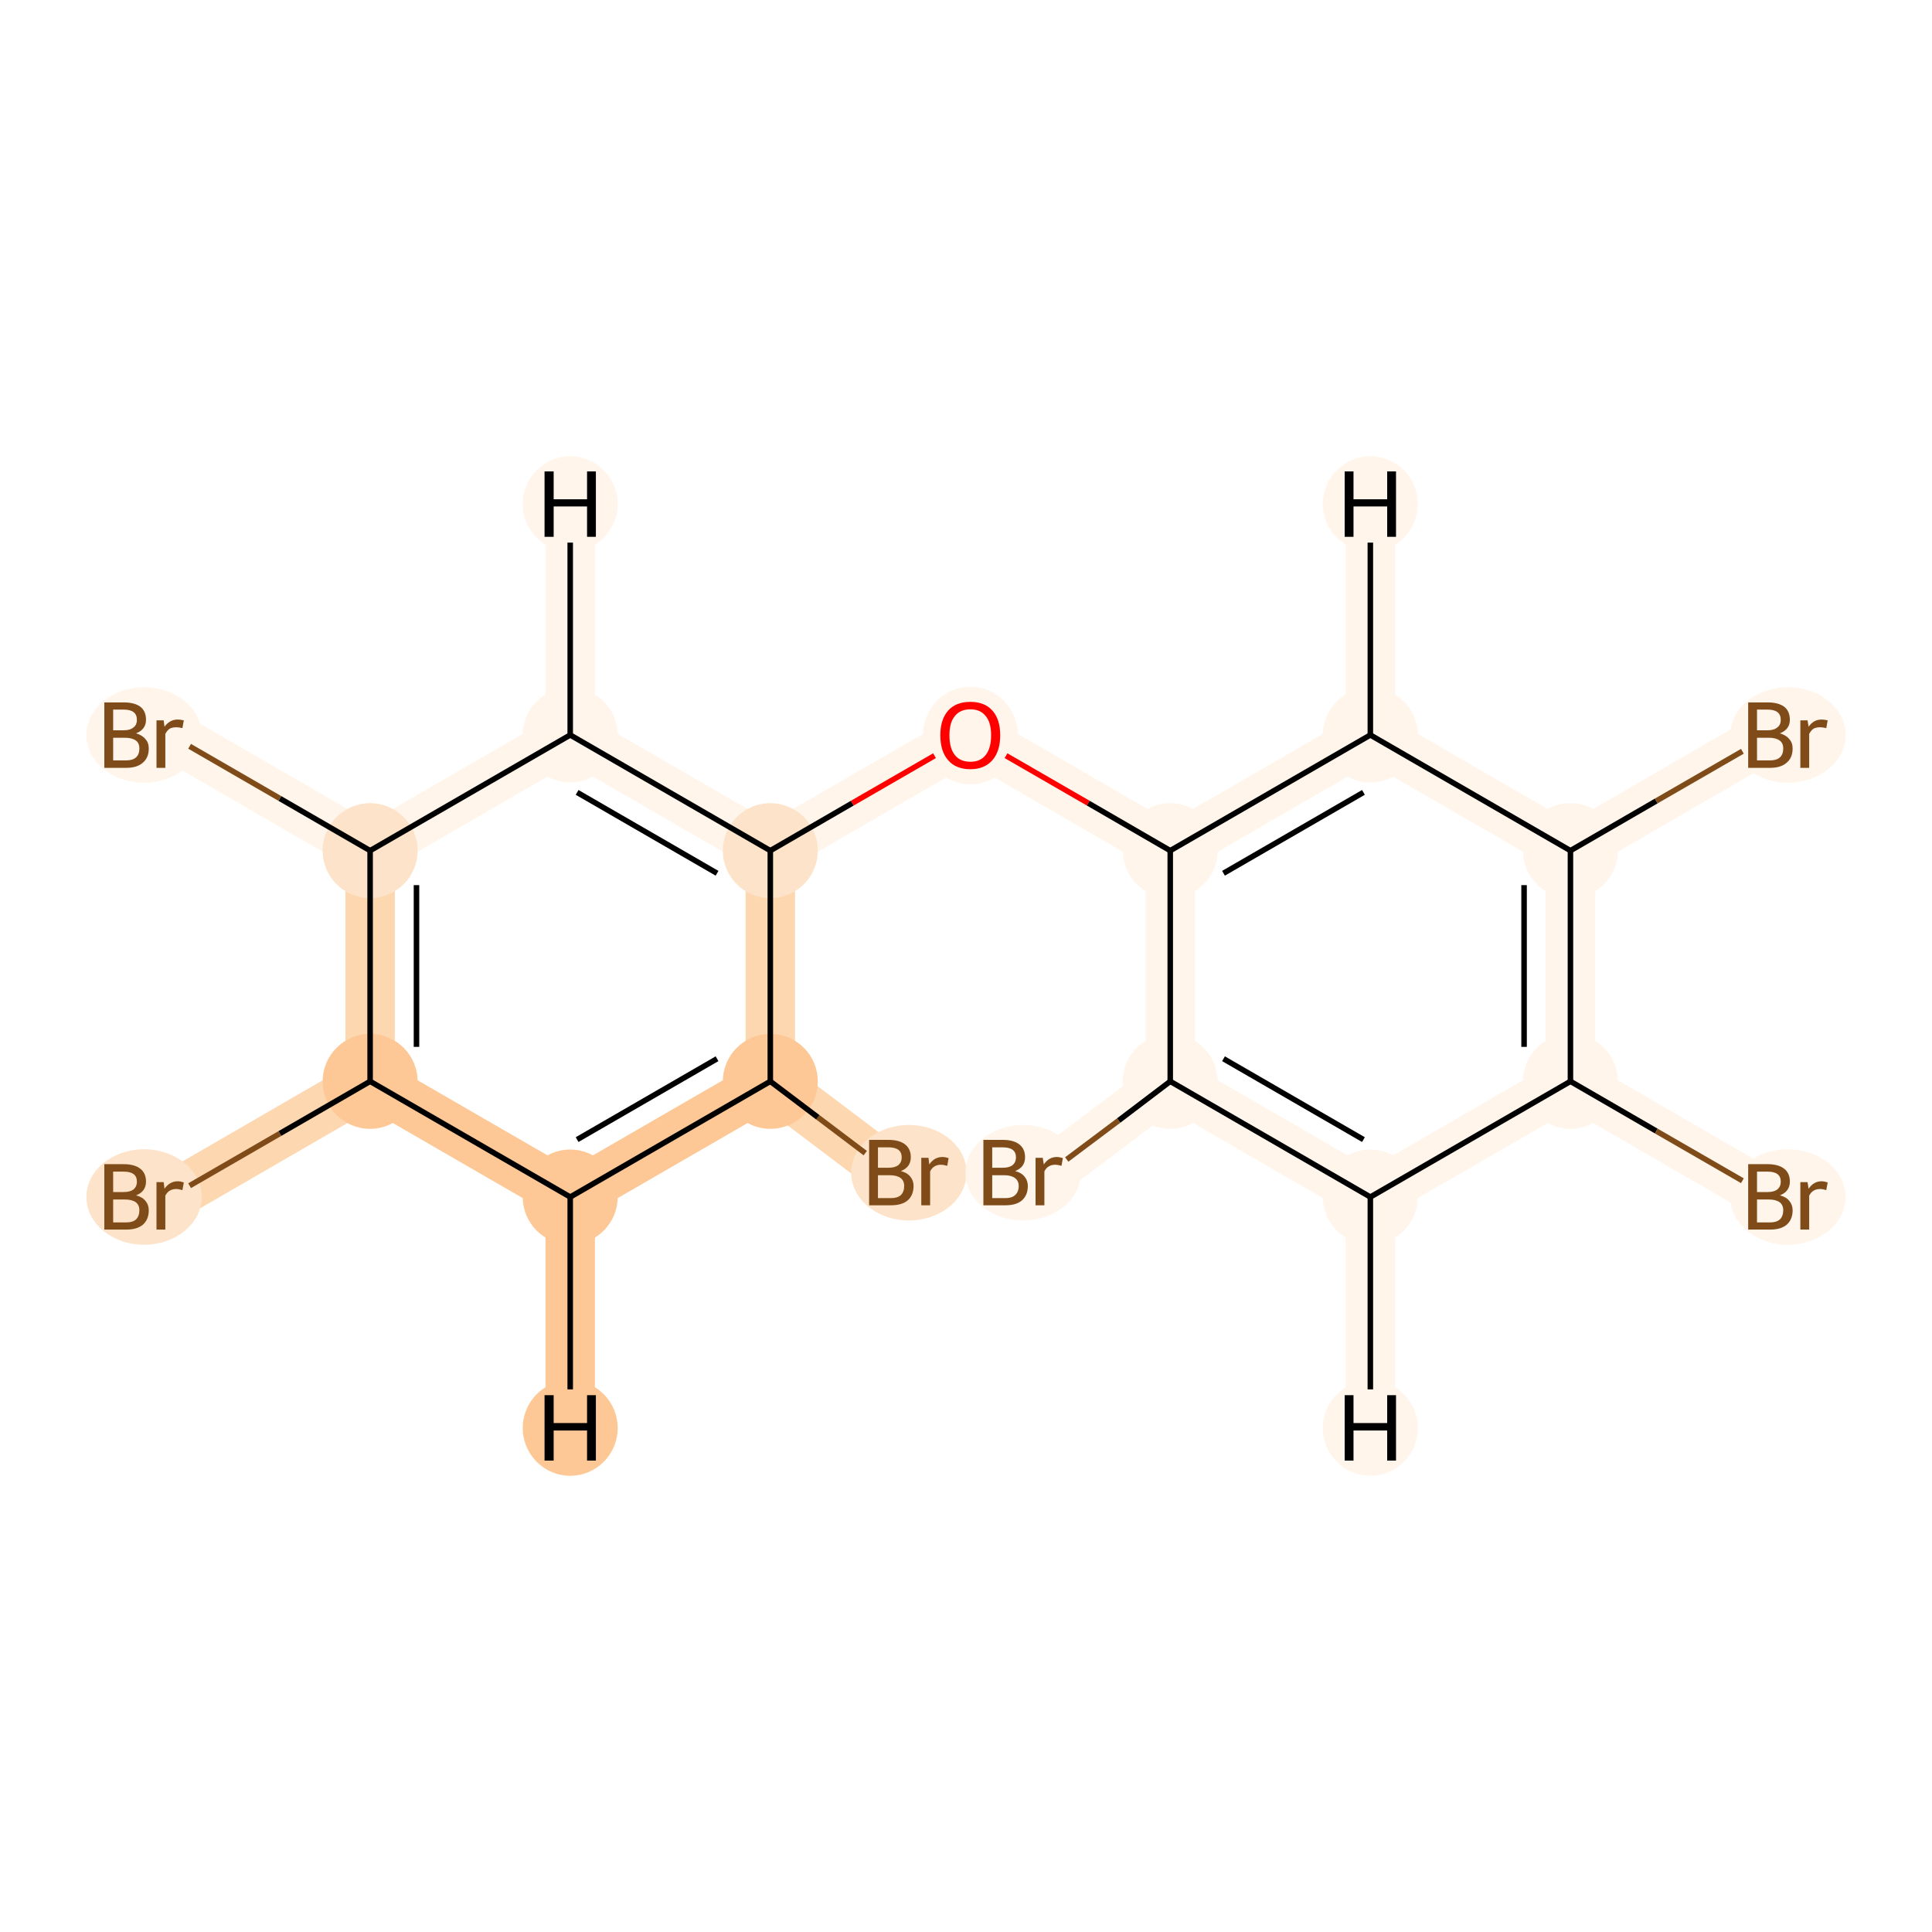 <?xml version='1.0' encoding='iso-8859-1'?>
<svg version='1.1' baseProfile='full'
              xmlns='http://www.w3.org/2000/svg'
                      xmlns:rdkit='http://www.rdkit.org/xml'
                      xmlns:xlink='http://www.w3.org/1999/xlink'
                  xml:space='preserve'
width='700px' height='700px' viewBox='0 0 700 700'>
<!-- END OF HEADER -->
<rect style='opacity:1.0;fill:#FFFFFF;stroke:none' width='700.0' height='700.0' x='0.0' y='0.0'> </rect>
<path d='M 322.9,424.9 L 279.1,391.8' style='fill:none;fill-rule:evenodd;stroke:#FDD7B0;stroke-width:17.9px;stroke-linecap:butt;stroke-linejoin:miter;stroke-opacity:1' />
<path d='M 279.1,391.8 L 206.6,433.7' style='fill:none;fill-rule:evenodd;stroke:#FDC895;stroke-width:17.9px;stroke-linecap:butt;stroke-linejoin:miter;stroke-opacity:1' />
<path d='M 279.1,391.8 L 279.1,308.2' style='fill:none;fill-rule:evenodd;stroke:#FDD7B0;stroke-width:17.9px;stroke-linecap:butt;stroke-linejoin:miter;stroke-opacity:1' />
<path d='M 206.6,433.7 L 134.1,391.8' style='fill:none;fill-rule:evenodd;stroke:#FDC895;stroke-width:17.9px;stroke-linecap:butt;stroke-linejoin:miter;stroke-opacity:1' />
<path d='M 206.6,433.7 L 206.6,517.4' style='fill:none;fill-rule:evenodd;stroke:#FDC895;stroke-width:17.9px;stroke-linecap:butt;stroke-linejoin:miter;stroke-opacity:1' />
<path d='M 134.1,391.8 L 61.7,433.7' style='fill:none;fill-rule:evenodd;stroke:#FDD7B0;stroke-width:17.9px;stroke-linecap:butt;stroke-linejoin:miter;stroke-opacity:1' />
<path d='M 134.1,391.8 L 134.1,308.2' style='fill:none;fill-rule:evenodd;stroke:#FDD7B0;stroke-width:17.9px;stroke-linecap:butt;stroke-linejoin:miter;stroke-opacity:1' />
<path d='M 134.1,308.2 L 206.6,266.3' style='fill:none;fill-rule:evenodd;stroke:#FFF5EB;stroke-width:17.9px;stroke-linecap:butt;stroke-linejoin:miter;stroke-opacity:1' />
<path d='M 134.1,308.2 L 61.7,266.3' style='fill:none;fill-rule:evenodd;stroke:#FFF5EB;stroke-width:17.9px;stroke-linecap:butt;stroke-linejoin:miter;stroke-opacity:1' />
<path d='M 206.6,266.3 L 279.1,308.2' style='fill:none;fill-rule:evenodd;stroke:#FFF5EB;stroke-width:17.9px;stroke-linecap:butt;stroke-linejoin:miter;stroke-opacity:1' />
<path d='M 206.6,266.3 L 206.6,182.6' style='fill:none;fill-rule:evenodd;stroke:#FFF5EB;stroke-width:17.9px;stroke-linecap:butt;stroke-linejoin:miter;stroke-opacity:1' />
<path d='M 279.1,308.2 L 351.6,266.3' style='fill:none;fill-rule:evenodd;stroke:#FFF5EB;stroke-width:17.9px;stroke-linecap:butt;stroke-linejoin:miter;stroke-opacity:1' />
<path d='M 351.6,266.3 L 424.0,308.2' style='fill:none;fill-rule:evenodd;stroke:#FFF5EB;stroke-width:17.9px;stroke-linecap:butt;stroke-linejoin:miter;stroke-opacity:1' />
<path d='M 424.0,308.2 L 496.5,266.3' style='fill:none;fill-rule:evenodd;stroke:#FFF5EB;stroke-width:17.9px;stroke-linecap:butt;stroke-linejoin:miter;stroke-opacity:1' />
<path d='M 424.0,308.2 L 424.0,391.8' style='fill:none;fill-rule:evenodd;stroke:#FFF5EB;stroke-width:17.9px;stroke-linecap:butt;stroke-linejoin:miter;stroke-opacity:1' />
<path d='M 496.5,266.3 L 569.0,308.2' style='fill:none;fill-rule:evenodd;stroke:#FFF5EB;stroke-width:17.9px;stroke-linecap:butt;stroke-linejoin:miter;stroke-opacity:1' />
<path d='M 496.5,266.3 L 496.5,182.6' style='fill:none;fill-rule:evenodd;stroke:#FFF5EB;stroke-width:17.9px;stroke-linecap:butt;stroke-linejoin:miter;stroke-opacity:1' />
<path d='M 569.0,308.2 L 641.4,266.3' style='fill:none;fill-rule:evenodd;stroke:#FFF5EB;stroke-width:17.9px;stroke-linecap:butt;stroke-linejoin:miter;stroke-opacity:1' />
<path d='M 569.0,308.2 L 569.0,391.8' style='fill:none;fill-rule:evenodd;stroke:#FFF5EB;stroke-width:17.9px;stroke-linecap:butt;stroke-linejoin:miter;stroke-opacity:1' />
<path d='M 569.0,391.8 L 496.5,433.7' style='fill:none;fill-rule:evenodd;stroke:#FFF5EB;stroke-width:17.9px;stroke-linecap:butt;stroke-linejoin:miter;stroke-opacity:1' />
<path d='M 569.0,391.8 L 641.4,433.7' style='fill:none;fill-rule:evenodd;stroke:#FFF5EB;stroke-width:17.9px;stroke-linecap:butt;stroke-linejoin:miter;stroke-opacity:1' />
<path d='M 496.5,433.7 L 424.0,391.8' style='fill:none;fill-rule:evenodd;stroke:#FFF5EB;stroke-width:17.9px;stroke-linecap:butt;stroke-linejoin:miter;stroke-opacity:1' />
<path d='M 496.5,433.7 L 496.5,517.4' style='fill:none;fill-rule:evenodd;stroke:#FFF5EB;stroke-width:17.9px;stroke-linecap:butt;stroke-linejoin:miter;stroke-opacity:1' />
<path d='M 424.0,391.8 L 380.2,424.9' style='fill:none;fill-rule:evenodd;stroke:#FFF5EB;stroke-width:17.9px;stroke-linecap:butt;stroke-linejoin:miter;stroke-opacity:1' />
<ellipse cx='329.3' cy='424.9' rx='20.4' ry='16.8'  style='fill:#FDE3C9;fill-rule:evenodd;stroke:#FDE3C9;stroke-width:1.0px;stroke-linecap:butt;stroke-linejoin:miter;stroke-opacity:1' />
<ellipse cx='279.1' cy='391.8' rx='16.7' ry='16.7'  style='fill:#FDC895;fill-rule:evenodd;stroke:#FDC895;stroke-width:1.0px;stroke-linecap:butt;stroke-linejoin:miter;stroke-opacity:1' />
<ellipse cx='206.6' cy='433.7' rx='16.7' ry='16.7'  style='fill:#FDC895;fill-rule:evenodd;stroke:#FDC895;stroke-width:1.0px;stroke-linecap:butt;stroke-linejoin:miter;stroke-opacity:1' />
<ellipse cx='134.1' cy='391.8' rx='16.7' ry='16.7'  style='fill:#FDC895;fill-rule:evenodd;stroke:#FDC895;stroke-width:1.0px;stroke-linecap:butt;stroke-linejoin:miter;stroke-opacity:1' />
<ellipse cx='52.2' cy='433.7' rx='20.4' ry='16.8'  style='fill:#FDE3C9;fill-rule:evenodd;stroke:#FDE3C9;stroke-width:1.0px;stroke-linecap:butt;stroke-linejoin:miter;stroke-opacity:1' />
<ellipse cx='134.1' cy='308.2' rx='16.7' ry='16.7'  style='fill:#FDE3C9;fill-rule:evenodd;stroke:#FDE3C9;stroke-width:1.0px;stroke-linecap:butt;stroke-linejoin:miter;stroke-opacity:1' />
<ellipse cx='206.6' cy='266.3' rx='16.7' ry='16.7'  style='fill:#FFF5EB;fill-rule:evenodd;stroke:#FFF5EB;stroke-width:1.0px;stroke-linecap:butt;stroke-linejoin:miter;stroke-opacity:1' />
<ellipse cx='279.1' cy='308.2' rx='16.7' ry='16.7'  style='fill:#FDE3C9;fill-rule:evenodd;stroke:#FDE3C9;stroke-width:1.0px;stroke-linecap:butt;stroke-linejoin:miter;stroke-opacity:1' />
<ellipse cx='351.6' cy='266.5' rx='16.7' ry='17.2'  style='fill:#FFF5EB;fill-rule:evenodd;stroke:#FFF5EB;stroke-width:1.0px;stroke-linecap:butt;stroke-linejoin:miter;stroke-opacity:1' />
<ellipse cx='424.0' cy='308.2' rx='16.7' ry='16.7'  style='fill:#FFF5EB;fill-rule:evenodd;stroke:#FFF5EB;stroke-width:1.0px;stroke-linecap:butt;stroke-linejoin:miter;stroke-opacity:1' />
<ellipse cx='496.5' cy='266.3' rx='16.7' ry='16.7'  style='fill:#FFF5EB;fill-rule:evenodd;stroke:#FFF5EB;stroke-width:1.0px;stroke-linecap:butt;stroke-linejoin:miter;stroke-opacity:1' />
<ellipse cx='569.0' cy='308.2' rx='16.7' ry='16.7'  style='fill:#FFF5EB;fill-rule:evenodd;stroke:#FFF5EB;stroke-width:1.0px;stroke-linecap:butt;stroke-linejoin:miter;stroke-opacity:1' />
<ellipse cx='647.8' cy='266.3' rx='20.4' ry='16.8'  style='fill:#FFF5EB;fill-rule:evenodd;stroke:#FFF5EB;stroke-width:1.0px;stroke-linecap:butt;stroke-linejoin:miter;stroke-opacity:1' />
<ellipse cx='569.0' cy='391.8' rx='16.7' ry='16.7'  style='fill:#FFF5EB;fill-rule:evenodd;stroke:#FFF5EB;stroke-width:1.0px;stroke-linecap:butt;stroke-linejoin:miter;stroke-opacity:1' />
<ellipse cx='496.5' cy='433.7' rx='16.7' ry='16.7'  style='fill:#FFF5EB;fill-rule:evenodd;stroke:#FFF5EB;stroke-width:1.0px;stroke-linecap:butt;stroke-linejoin:miter;stroke-opacity:1' />
<ellipse cx='424.0' cy='391.8' rx='16.7' ry='16.7'  style='fill:#FFF5EB;fill-rule:evenodd;stroke:#FFF5EB;stroke-width:1.0px;stroke-linecap:butt;stroke-linejoin:miter;stroke-opacity:1' />
<ellipse cx='370.7' cy='424.9' rx='20.4' ry='16.8'  style='fill:#FFF5EB;fill-rule:evenodd;stroke:#FFF5EB;stroke-width:1.0px;stroke-linecap:butt;stroke-linejoin:miter;stroke-opacity:1' />
<ellipse cx='647.8' cy='433.7' rx='20.4' ry='16.8'  style='fill:#FFF5EB;fill-rule:evenodd;stroke:#FFF5EB;stroke-width:1.0px;stroke-linecap:butt;stroke-linejoin:miter;stroke-opacity:1' />
<ellipse cx='52.2' cy='266.3' rx='20.4' ry='16.8'  style='fill:#FFF5EB;fill-rule:evenodd;stroke:#FFF5EB;stroke-width:1.0px;stroke-linecap:butt;stroke-linejoin:miter;stroke-opacity:1' />
<ellipse cx='206.6' cy='517.4' rx='16.7' ry='16.8'  style='fill:#FDC895;fill-rule:evenodd;stroke:#FDC895;stroke-width:1.0px;stroke-linecap:butt;stroke-linejoin:miter;stroke-opacity:1' />
<ellipse cx='206.6' cy='182.6' rx='16.7' ry='16.8'  style='fill:#FFF5EB;fill-rule:evenodd;stroke:#FFF5EB;stroke-width:1.0px;stroke-linecap:butt;stroke-linejoin:miter;stroke-opacity:1' />
<ellipse cx='496.5' cy='182.6' rx='16.7' ry='16.8'  style='fill:#FFF5EB;fill-rule:evenodd;stroke:#FFF5EB;stroke-width:1.0px;stroke-linecap:butt;stroke-linejoin:miter;stroke-opacity:1' />
<ellipse cx='496.5' cy='517.4' rx='16.7' ry='16.8'  style='fill:#FFF5EB;fill-rule:evenodd;stroke:#FFF5EB;stroke-width:1.0px;stroke-linecap:butt;stroke-linejoin:miter;stroke-opacity:1' />
<path class='bond-0 atom-0 atom-1' d='M 313.5,417.8 L 296.3,404.8' style='fill:none;fill-rule:evenodd;stroke:#7F4C19;stroke-width:2.0px;stroke-linecap:butt;stroke-linejoin:miter;stroke-opacity:1' />
<path class='bond-0 atom-0 atom-1' d='M 296.3,404.8 L 279.1,391.8' style='fill:none;fill-rule:evenodd;stroke:#000000;stroke-width:2.0px;stroke-linecap:butt;stroke-linejoin:miter;stroke-opacity:1' />
<path class='bond-1 atom-1 atom-2' d='M 279.1,391.8 L 206.6,433.7' style='fill:none;fill-rule:evenodd;stroke:#000000;stroke-width:2.0px;stroke-linecap:butt;stroke-linejoin:miter;stroke-opacity:1' />
<path class='bond-1 atom-1 atom-2' d='M 259.8,383.6 L 209.1,412.9' style='fill:none;fill-rule:evenodd;stroke:#000000;stroke-width:2.0px;stroke-linecap:butt;stroke-linejoin:miter;stroke-opacity:1' />
<path class='bond-18 atom-7 atom-1' d='M 279.1,308.2 L 279.1,391.8' style='fill:none;fill-rule:evenodd;stroke:#000000;stroke-width:2.0px;stroke-linecap:butt;stroke-linejoin:miter;stroke-opacity:1' />
<path class='bond-2 atom-2 atom-3' d='M 206.6,433.7 L 134.1,391.8' style='fill:none;fill-rule:evenodd;stroke:#000000;stroke-width:2.0px;stroke-linecap:butt;stroke-linejoin:miter;stroke-opacity:1' />
<path class='bond-20 atom-2 atom-19' d='M 206.6,433.7 L 206.6,503.4' style='fill:none;fill-rule:evenodd;stroke:#000000;stroke-width:2.0px;stroke-linecap:butt;stroke-linejoin:miter;stroke-opacity:1' />
<path class='bond-3 atom-3 atom-4' d='M 134.1,391.8 L 101.4,410.7' style='fill:none;fill-rule:evenodd;stroke:#000000;stroke-width:2.0px;stroke-linecap:butt;stroke-linejoin:miter;stroke-opacity:1' />
<path class='bond-3 atom-3 atom-4' d='M 101.4,410.7 L 68.7,429.6' style='fill:none;fill-rule:evenodd;stroke:#7F4C19;stroke-width:2.0px;stroke-linecap:butt;stroke-linejoin:miter;stroke-opacity:1' />
<path class='bond-4 atom-3 atom-5' d='M 134.1,391.8 L 134.1,308.2' style='fill:none;fill-rule:evenodd;stroke:#000000;stroke-width:2.0px;stroke-linecap:butt;stroke-linejoin:miter;stroke-opacity:1' />
<path class='bond-4 atom-3 atom-5' d='M 150.9,379.3 L 150.9,320.7' style='fill:none;fill-rule:evenodd;stroke:#000000;stroke-width:2.0px;stroke-linecap:butt;stroke-linejoin:miter;stroke-opacity:1' />
<path class='bond-5 atom-5 atom-6' d='M 134.1,308.2 L 206.6,266.3' style='fill:none;fill-rule:evenodd;stroke:#000000;stroke-width:2.0px;stroke-linecap:butt;stroke-linejoin:miter;stroke-opacity:1' />
<path class='bond-17 atom-5 atom-18' d='M 134.1,308.2 L 101.4,289.3' style='fill:none;fill-rule:evenodd;stroke:#000000;stroke-width:2.0px;stroke-linecap:butt;stroke-linejoin:miter;stroke-opacity:1' />
<path class='bond-17 atom-5 atom-18' d='M 101.4,289.3 L 68.7,270.4' style='fill:none;fill-rule:evenodd;stroke:#7F4C19;stroke-width:2.0px;stroke-linecap:butt;stroke-linejoin:miter;stroke-opacity:1' />
<path class='bond-6 atom-6 atom-7' d='M 206.6,266.3 L 279.1,308.2' style='fill:none;fill-rule:evenodd;stroke:#000000;stroke-width:2.0px;stroke-linecap:butt;stroke-linejoin:miter;stroke-opacity:1' />
<path class='bond-6 atom-6 atom-7' d='M 209.1,287.1 L 259.8,316.4' style='fill:none;fill-rule:evenodd;stroke:#000000;stroke-width:2.0px;stroke-linecap:butt;stroke-linejoin:miter;stroke-opacity:1' />
<path class='bond-21 atom-6 atom-20' d='M 206.6,266.3 L 206.6,196.6' style='fill:none;fill-rule:evenodd;stroke:#000000;stroke-width:2.0px;stroke-linecap:butt;stroke-linejoin:miter;stroke-opacity:1' />
<path class='bond-7 atom-7 atom-8' d='M 279.1,308.2 L 308.8,291.0' style='fill:none;fill-rule:evenodd;stroke:#000000;stroke-width:2.0px;stroke-linecap:butt;stroke-linejoin:miter;stroke-opacity:1' />
<path class='bond-7 atom-7 atom-8' d='M 308.8,291.0 L 338.6,273.8' style='fill:none;fill-rule:evenodd;stroke:#FF0000;stroke-width:2.0px;stroke-linecap:butt;stroke-linejoin:miter;stroke-opacity:1' />
<path class='bond-8 atom-8 atom-9' d='M 364.5,273.8 L 394.3,291.0' style='fill:none;fill-rule:evenodd;stroke:#FF0000;stroke-width:2.0px;stroke-linecap:butt;stroke-linejoin:miter;stroke-opacity:1' />
<path class='bond-8 atom-8 atom-9' d='M 394.3,291.0 L 424.0,308.2' style='fill:none;fill-rule:evenodd;stroke:#000000;stroke-width:2.0px;stroke-linecap:butt;stroke-linejoin:miter;stroke-opacity:1' />
<path class='bond-9 atom-9 atom-10' d='M 424.0,308.2 L 496.5,266.3' style='fill:none;fill-rule:evenodd;stroke:#000000;stroke-width:2.0px;stroke-linecap:butt;stroke-linejoin:miter;stroke-opacity:1' />
<path class='bond-9 atom-9 atom-10' d='M 443.3,316.4 L 494.0,287.1' style='fill:none;fill-rule:evenodd;stroke:#000000;stroke-width:2.0px;stroke-linecap:butt;stroke-linejoin:miter;stroke-opacity:1' />
<path class='bond-19 atom-15 atom-9' d='M 424.0,391.8 L 424.0,308.2' style='fill:none;fill-rule:evenodd;stroke:#000000;stroke-width:2.0px;stroke-linecap:butt;stroke-linejoin:miter;stroke-opacity:1' />
<path class='bond-10 atom-10 atom-11' d='M 496.5,266.3 L 569.0,308.2' style='fill:none;fill-rule:evenodd;stroke:#000000;stroke-width:2.0px;stroke-linecap:butt;stroke-linejoin:miter;stroke-opacity:1' />
<path class='bond-22 atom-10 atom-21' d='M 496.5,266.3 L 496.5,196.6' style='fill:none;fill-rule:evenodd;stroke:#000000;stroke-width:2.0px;stroke-linecap:butt;stroke-linejoin:miter;stroke-opacity:1' />
<path class='bond-11 atom-11 atom-12' d='M 569.0,308.2 L 600.1,290.2' style='fill:none;fill-rule:evenodd;stroke:#000000;stroke-width:2.0px;stroke-linecap:butt;stroke-linejoin:miter;stroke-opacity:1' />
<path class='bond-11 atom-11 atom-12' d='M 600.1,290.2 L 631.3,272.2' style='fill:none;fill-rule:evenodd;stroke:#7F4C19;stroke-width:2.0px;stroke-linecap:butt;stroke-linejoin:miter;stroke-opacity:1' />
<path class='bond-12 atom-11 atom-13' d='M 569.0,308.2 L 569.0,391.8' style='fill:none;fill-rule:evenodd;stroke:#000000;stroke-width:2.0px;stroke-linecap:butt;stroke-linejoin:miter;stroke-opacity:1' />
<path class='bond-12 atom-11 atom-13' d='M 552.2,320.7 L 552.2,379.3' style='fill:none;fill-rule:evenodd;stroke:#000000;stroke-width:2.0px;stroke-linecap:butt;stroke-linejoin:miter;stroke-opacity:1' />
<path class='bond-13 atom-13 atom-14' d='M 569.0,391.8 L 496.5,433.7' style='fill:none;fill-rule:evenodd;stroke:#000000;stroke-width:2.0px;stroke-linecap:butt;stroke-linejoin:miter;stroke-opacity:1' />
<path class='bond-16 atom-13 atom-17' d='M 569.0,391.8 L 600.1,409.8' style='fill:none;fill-rule:evenodd;stroke:#000000;stroke-width:2.0px;stroke-linecap:butt;stroke-linejoin:miter;stroke-opacity:1' />
<path class='bond-16 atom-13 atom-17' d='M 600.1,409.8 L 631.3,427.8' style='fill:none;fill-rule:evenodd;stroke:#7F4C19;stroke-width:2.0px;stroke-linecap:butt;stroke-linejoin:miter;stroke-opacity:1' />
<path class='bond-14 atom-14 atom-15' d='M 496.5,433.7 L 424.0,391.8' style='fill:none;fill-rule:evenodd;stroke:#000000;stroke-width:2.0px;stroke-linecap:butt;stroke-linejoin:miter;stroke-opacity:1' />
<path class='bond-14 atom-14 atom-15' d='M 494.0,412.9 L 443.3,383.6' style='fill:none;fill-rule:evenodd;stroke:#000000;stroke-width:2.0px;stroke-linecap:butt;stroke-linejoin:miter;stroke-opacity:1' />
<path class='bond-23 atom-14 atom-22' d='M 496.5,433.7 L 496.5,503.4' style='fill:none;fill-rule:evenodd;stroke:#000000;stroke-width:2.0px;stroke-linecap:butt;stroke-linejoin:miter;stroke-opacity:1' />
<path class='bond-15 atom-15 atom-16' d='M 424.0,391.8 L 405.3,406.0' style='fill:none;fill-rule:evenodd;stroke:#000000;stroke-width:2.0px;stroke-linecap:butt;stroke-linejoin:miter;stroke-opacity:1' />
<path class='bond-15 atom-15 atom-16' d='M 405.3,406.0 L 386.5,420.1' style='fill:none;fill-rule:evenodd;stroke:#7F4C19;stroke-width:2.0px;stroke-linecap:butt;stroke-linejoin:miter;stroke-opacity:1' />
<path  class='atom-0' d='M 326.4 424.3
Q 328.7 424.9, 329.8 426.3
Q 331.0 427.7, 331.0 429.7
Q 331.0 433.0, 328.9 434.9
Q 326.8 436.7, 322.8 436.7
L 314.9 436.7
L 314.9 413.0
L 321.9 413.0
Q 325.9 413.0, 328.0 414.7
Q 330.0 416.3, 330.0 419.3
Q 330.0 422.9, 326.4 424.3
M 318.1 415.7
L 318.1 423.1
L 321.9 423.1
Q 324.2 423.1, 325.4 422.2
Q 326.7 421.2, 326.7 419.3
Q 326.7 415.7, 321.9 415.7
L 318.1 415.7
M 322.8 434.1
Q 325.2 434.1, 326.4 433.0
Q 327.6 431.8, 327.6 429.7
Q 327.6 427.8, 326.3 426.8
Q 324.9 425.8, 322.3 425.8
L 318.1 425.8
L 318.1 434.1
L 322.8 434.1
' fill='#7F4C19'/>
<path  class='atom-0' d='M 336.4 419.5
L 336.7 421.9
Q 338.5 419.2, 341.5 419.2
Q 342.4 419.2, 343.7 419.6
L 343.2 422.4
Q 341.8 422.0, 341.0 422.0
Q 339.6 422.0, 338.6 422.6
Q 337.7 423.1, 337.0 424.4
L 337.0 436.7
L 333.8 436.7
L 333.8 419.5
L 336.4 419.5
' fill='#7F4C19'/>
<path  class='atom-4' d='M 49.3 433.1
Q 51.6 433.7, 52.7 435.1
Q 53.9 436.5, 53.9 438.5
Q 53.9 441.8, 51.8 443.7
Q 49.7 445.5, 45.8 445.5
L 37.8 445.5
L 37.8 421.8
L 44.8 421.8
Q 48.8 421.8, 50.9 423.5
Q 52.9 425.1, 52.9 428.1
Q 52.9 431.7, 49.3 433.1
M 41.0 424.5
L 41.0 431.9
L 44.8 431.9
Q 47.1 431.9, 48.3 431.0
Q 49.6 430.0, 49.6 428.1
Q 49.6 424.5, 44.8 424.5
L 41.0 424.5
M 45.8 442.9
Q 48.1 442.9, 49.3 441.8
Q 50.5 440.6, 50.5 438.5
Q 50.5 436.6, 49.2 435.6
Q 47.8 434.6, 45.3 434.6
L 41.0 434.6
L 41.0 442.9
L 45.8 442.9
' fill='#7F4C19'/>
<path  class='atom-4' d='M 59.3 428.3
L 59.6 430.7
Q 61.5 428.0, 64.4 428.0
Q 65.3 428.0, 66.6 428.4
L 66.1 431.2
Q 64.7 430.8, 63.9 430.8
Q 62.5 430.8, 61.5 431.4
Q 60.6 431.9, 59.9 433.2
L 59.9 445.5
L 56.7 445.5
L 56.7 428.3
L 59.3 428.3
' fill='#7F4C19'/>
<path  class='atom-8' d='M 340.7 266.4
Q 340.7 260.7, 343.5 257.5
Q 346.3 254.3, 351.6 254.3
Q 356.8 254.3, 359.6 257.5
Q 362.4 260.7, 362.4 266.4
Q 362.4 272.1, 359.6 275.4
Q 356.7 278.7, 351.6 278.7
Q 346.3 278.7, 343.5 275.4
Q 340.7 272.2, 340.7 266.4
M 351.6 276.0
Q 355.2 276.0, 357.1 273.6
Q 359.1 271.1, 359.1 266.4
Q 359.1 261.7, 357.1 259.4
Q 355.2 257.0, 351.6 257.0
Q 347.9 257.0, 346.0 259.4
Q 344.0 261.7, 344.0 266.4
Q 344.0 271.2, 346.0 273.6
Q 347.9 276.0, 351.6 276.0
' fill='#FF0000'/>
<path  class='atom-12' d='M 644.9 265.7
Q 647.2 266.4, 648.3 267.8
Q 649.5 269.1, 649.5 271.2
Q 649.5 274.5, 647.4 276.3
Q 645.3 278.2, 641.4 278.2
L 633.4 278.2
L 633.4 254.5
L 640.4 254.5
Q 644.4 254.5, 646.5 256.1
Q 648.5 257.7, 648.5 260.8
Q 648.5 264.3, 644.9 265.7
M 636.6 257.1
L 636.6 264.6
L 640.4 264.6
Q 642.7 264.6, 643.9 263.6
Q 645.2 262.7, 645.2 260.8
Q 645.2 257.1, 640.4 257.1
L 636.6 257.1
M 641.4 275.5
Q 643.7 275.5, 644.9 274.4
Q 646.1 273.3, 646.1 271.2
Q 646.1 269.2, 644.8 268.3
Q 643.4 267.3, 640.9 267.3
L 636.6 267.3
L 636.6 275.5
L 641.4 275.5
' fill='#7F4C19'/>
<path  class='atom-12' d='M 654.9 261.0
L 655.3 263.3
Q 657.1 260.7, 660.0 260.7
Q 660.9 260.7, 662.2 261.0
L 661.7 263.8
Q 660.3 263.5, 659.5 263.5
Q 658.1 263.5, 657.1 264.0
Q 656.2 264.6, 655.5 265.9
L 655.5 278.2
L 652.3 278.2
L 652.3 261.0
L 654.9 261.0
' fill='#7F4C19'/>
<path  class='atom-16' d='M 367.8 424.3
Q 370.1 424.9, 371.2 426.3
Q 372.4 427.7, 372.4 429.7
Q 372.4 433.0, 370.3 434.9
Q 368.2 436.7, 364.3 436.7
L 356.3 436.7
L 356.3 413.0
L 363.3 413.0
Q 367.3 413.0, 369.4 414.7
Q 371.4 416.3, 371.4 419.3
Q 371.4 422.9, 367.8 424.3
M 359.5 415.7
L 359.5 423.1
L 363.3 423.1
Q 365.6 423.1, 366.8 422.2
Q 368.1 421.2, 368.1 419.3
Q 368.1 415.7, 363.3 415.7
L 359.5 415.7
M 364.3 434.1
Q 366.6 434.1, 367.8 433.0
Q 369.1 431.8, 369.1 429.7
Q 369.1 427.8, 367.7 426.8
Q 366.3 425.8, 363.8 425.8
L 359.5 425.8
L 359.5 434.1
L 364.3 434.1
' fill='#7F4C19'/>
<path  class='atom-16' d='M 377.8 419.5
L 378.2 421.9
Q 380.0 419.2, 382.9 419.2
Q 383.8 419.2, 385.1 419.6
L 384.6 422.4
Q 383.2 422.0, 382.4 422.0
Q 381.0 422.0, 380.0 422.6
Q 379.1 423.1, 378.4 424.4
L 378.4 436.7
L 375.2 436.7
L 375.2 419.5
L 377.8 419.5
' fill='#7F4C19'/>
<path  class='atom-17' d='M 644.9 433.1
Q 647.2 433.7, 648.3 435.1
Q 649.5 436.5, 649.5 438.5
Q 649.5 441.8, 647.4 443.7
Q 645.3 445.5, 641.4 445.5
L 633.4 445.5
L 633.4 421.8
L 640.4 421.8
Q 644.4 421.8, 646.5 423.5
Q 648.5 425.1, 648.5 428.1
Q 648.5 431.7, 644.9 433.1
M 636.6 424.5
L 636.6 431.9
L 640.4 431.9
Q 642.7 431.9, 643.9 431.0
Q 645.2 430.0, 645.2 428.1
Q 645.2 424.5, 640.4 424.5
L 636.6 424.5
M 641.4 442.9
Q 643.7 442.9, 644.9 441.8
Q 646.1 440.6, 646.1 438.5
Q 646.1 436.6, 644.8 435.6
Q 643.4 434.6, 640.9 434.6
L 636.6 434.6
L 636.6 442.9
L 641.4 442.9
' fill='#7F4C19'/>
<path  class='atom-17' d='M 654.9 428.3
L 655.3 430.7
Q 657.1 428.0, 660.0 428.0
Q 660.9 428.0, 662.2 428.4
L 661.7 431.2
Q 660.3 430.8, 659.5 430.8
Q 658.1 430.8, 657.1 431.4
Q 656.2 431.9, 655.5 433.2
L 655.5 445.5
L 652.3 445.5
L 652.3 428.3
L 654.9 428.3
' fill='#7F4C19'/>
<path  class='atom-18' d='M 49.3 265.7
Q 51.6 266.4, 52.7 267.8
Q 53.9 269.1, 53.9 271.2
Q 53.9 274.5, 51.8 276.3
Q 49.7 278.2, 45.8 278.2
L 37.8 278.2
L 37.8 254.5
L 44.8 254.5
Q 48.8 254.5, 50.9 256.1
Q 52.9 257.7, 52.9 260.8
Q 52.9 264.3, 49.3 265.7
M 41.0 257.1
L 41.0 264.6
L 44.8 264.6
Q 47.1 264.6, 48.3 263.6
Q 49.6 262.7, 49.6 260.8
Q 49.6 257.1, 44.8 257.1
L 41.0 257.1
M 45.8 275.5
Q 48.1 275.5, 49.3 274.4
Q 50.5 273.3, 50.5 271.2
Q 50.5 269.2, 49.2 268.3
Q 47.8 267.3, 45.3 267.3
L 41.0 267.3
L 41.0 275.5
L 45.8 275.5
' fill='#7F4C19'/>
<path  class='atom-18' d='M 59.3 261.0
L 59.6 263.3
Q 61.5 260.7, 64.4 260.7
Q 65.3 260.7, 66.6 261.0
L 66.1 263.8
Q 64.7 263.5, 63.9 263.5
Q 62.5 263.5, 61.5 264.0
Q 60.6 264.6, 59.9 265.9
L 59.9 278.2
L 56.7 278.2
L 56.7 261.0
L 59.3 261.0
' fill='#7F4C19'/>
<path  class='atom-19' d='M 197.3 505.5
L 200.6 505.5
L 200.6 515.6
L 212.7 515.6
L 212.7 505.5
L 215.9 505.5
L 215.9 529.2
L 212.7 529.2
L 212.7 518.3
L 200.6 518.3
L 200.6 529.2
L 197.3 529.2
L 197.3 505.5
' fill='#000000'/>
<path  class='atom-20' d='M 197.3 170.8
L 200.6 170.8
L 200.6 180.9
L 212.7 180.9
L 212.7 170.8
L 215.9 170.8
L 215.9 194.5
L 212.7 194.5
L 212.7 183.5
L 200.6 183.5
L 200.6 194.5
L 197.3 194.5
L 197.3 170.8
' fill='#000000'/>
<path  class='atom-21' d='M 487.2 170.8
L 490.4 170.8
L 490.4 180.9
L 502.6 180.9
L 502.6 170.8
L 505.8 170.8
L 505.8 194.5
L 502.6 194.5
L 502.6 183.5
L 490.4 183.5
L 490.4 194.5
L 487.2 194.5
L 487.2 170.8
' fill='#000000'/>
<path  class='atom-22' d='M 487.2 505.5
L 490.4 505.5
L 490.4 515.6
L 502.6 515.6
L 502.6 505.5
L 505.8 505.5
L 505.8 529.2
L 502.6 529.2
L 502.6 518.3
L 490.4 518.3
L 490.4 529.2
L 487.2 529.2
L 487.2 505.5
' fill='#000000'/>
</svg>
